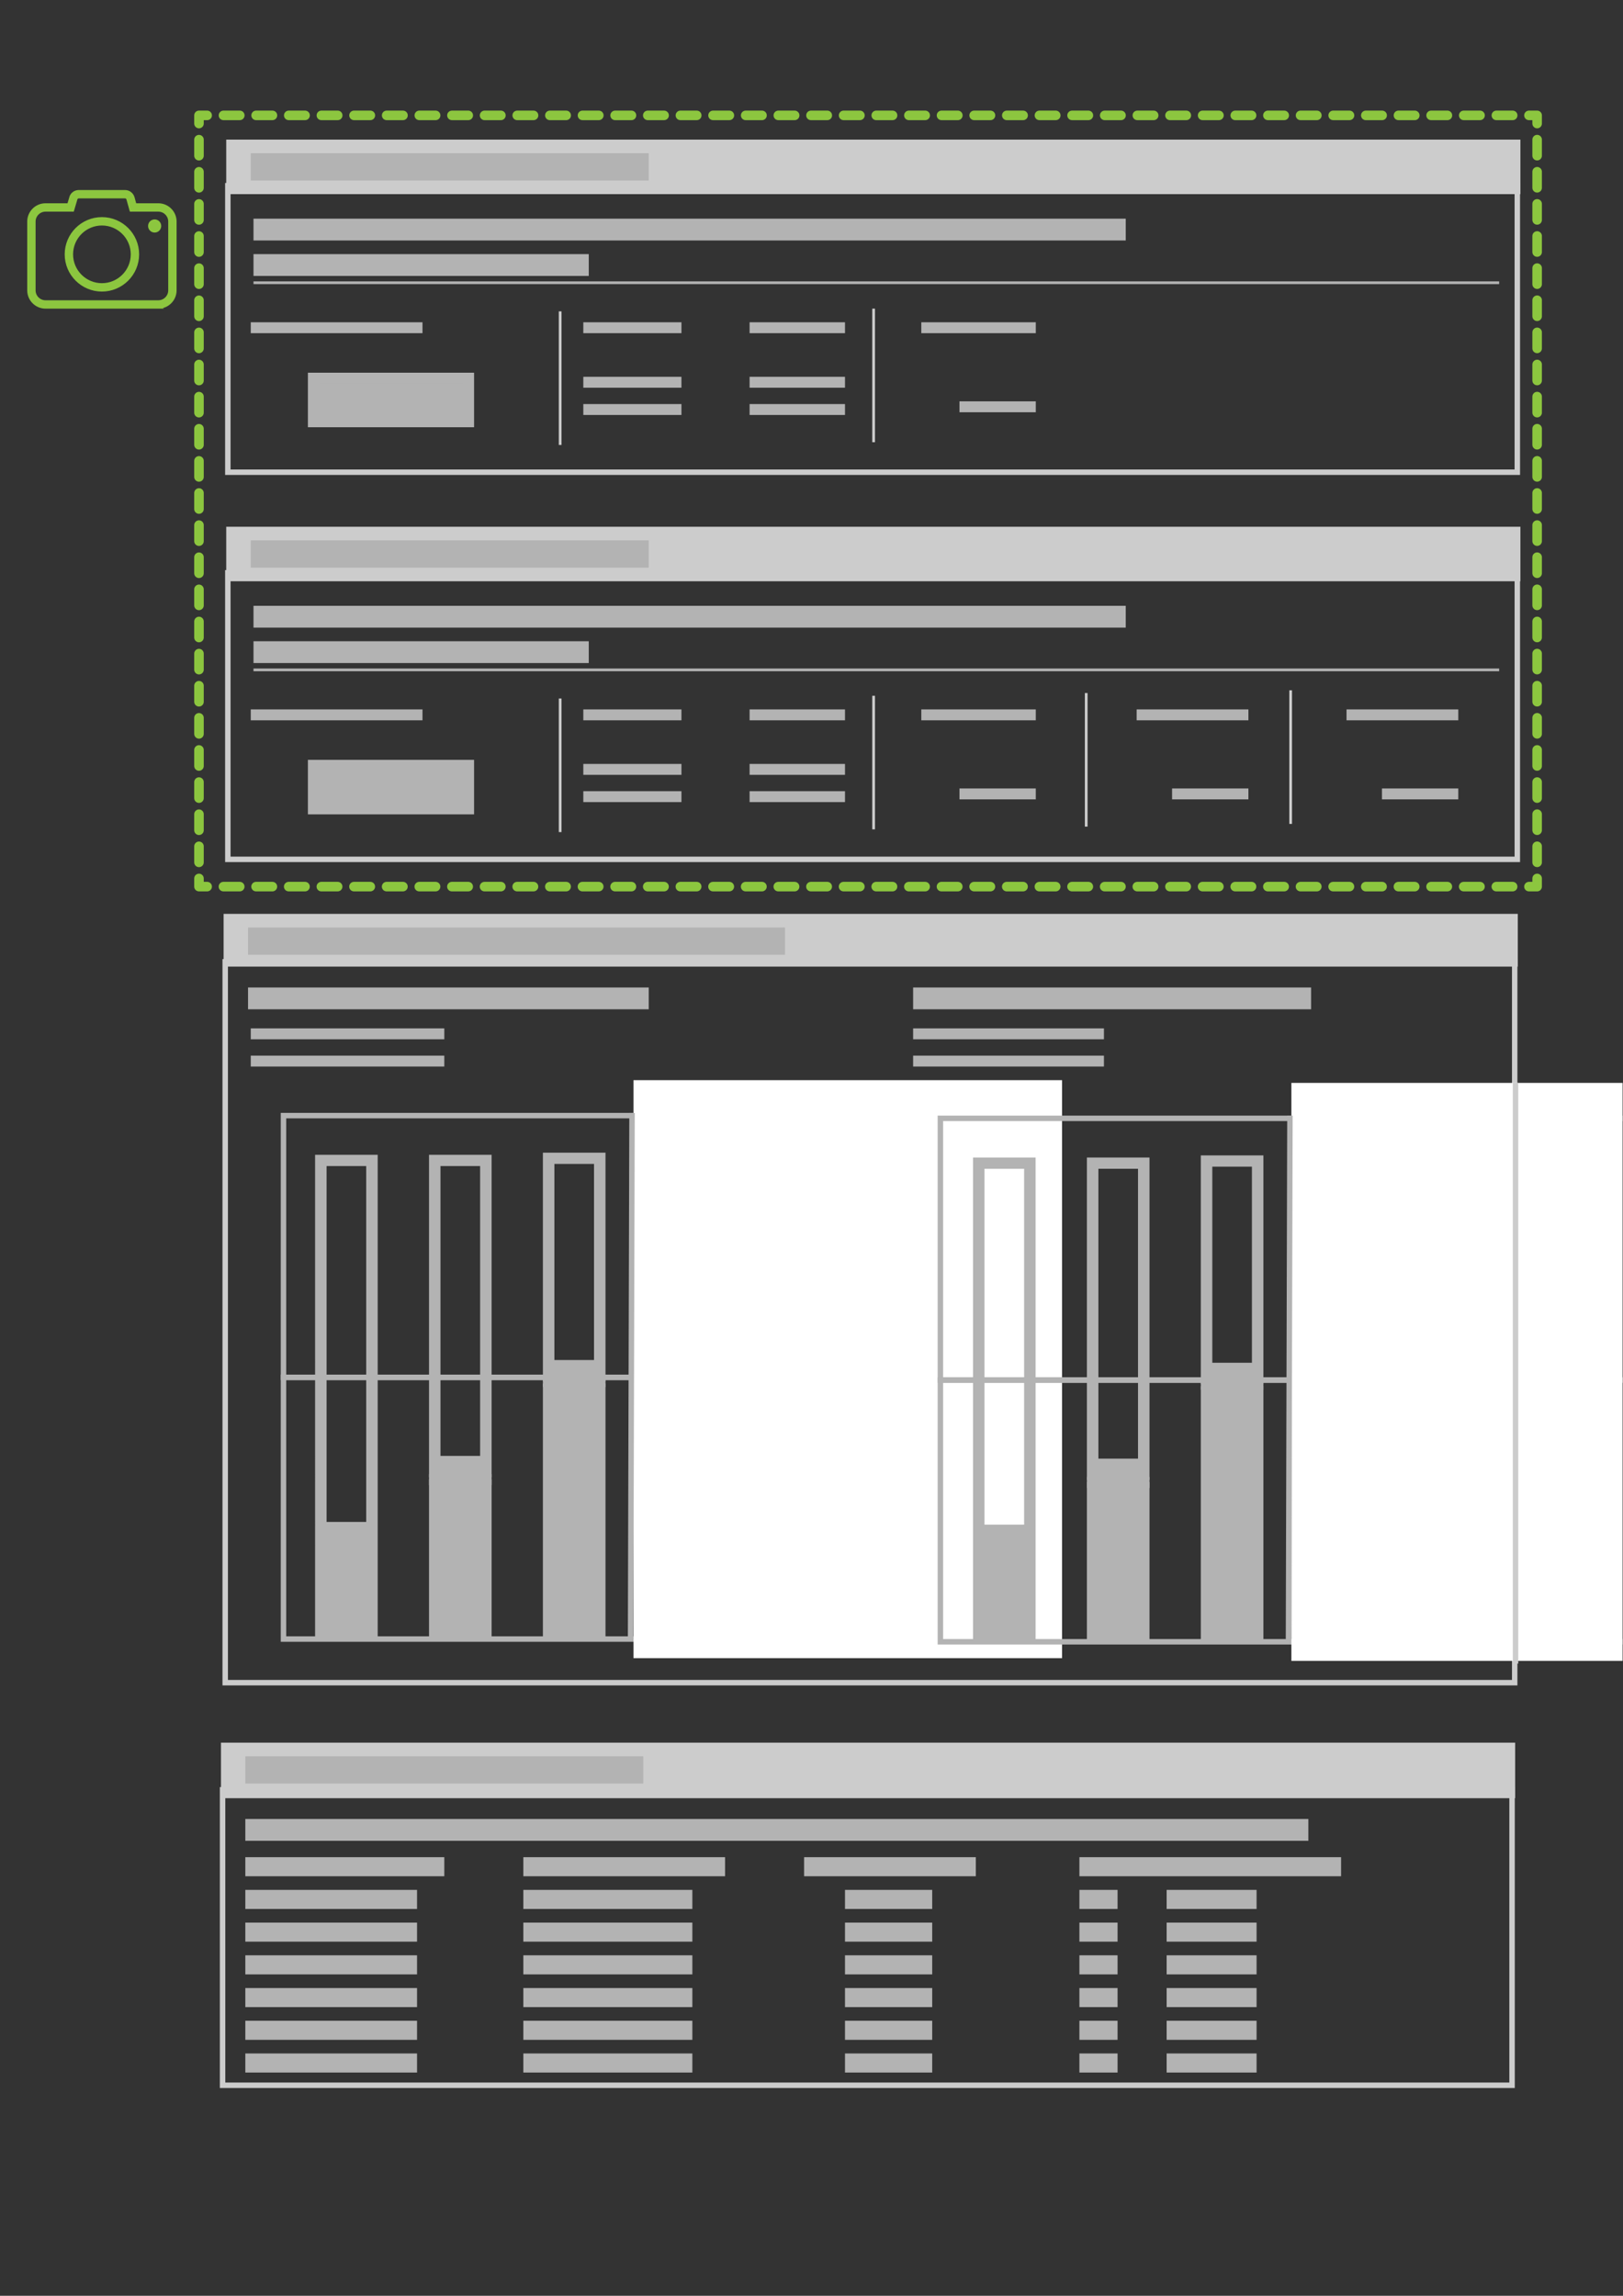 <?xml version="1.0" encoding="UTF-8" standalone="no"?>
<svg
   xmlns:dc="http://purl.org/dc/elements/1.1/"
   xmlns:cc="http://creativecommons.org/ns#"
   xmlns:rdf="http://www.w3.org/1999/02/22-rdf-syntax-ns#"
   xmlns:svg="http://www.w3.org/2000/svg"
   xmlns="http://www.w3.org/2000/svg"
   viewBox="0 0 793.707 1122.52"
   height="1122.52"
   width="793.707"
   xml:space="preserve"
   id="svg2"
   version="1.1"><rect x="0" y="0" width="793.707" height="1122.52" fill="#333333" stroke="none"/><defs
     id="defs6"><clipPath
       id="clipPath50"
       clipPathUnits="userSpaceOnUse"><path
         id="path48"
         d="M 0,841.89 H 595.28 V 0 H 0 Z" /></clipPath></defs><g
     transform="matrix(1.333,0,0,-1.333,0,1122.52)"
     id="g10"><g
       transform="translate(563.929,519.89)"
       id="g12"><path
         id="path14"
         style="fill:none;stroke:#8cc63f;stroke-width:3.5;stroke-linecap:round;stroke-linejoin:round;stroke-miterlimit:4;stroke-dasharray:none;stroke-opacity:1"
         d="M 0,0 V -3 H -3" /></g><g
       transform="translate(554.942,516.89)"
       id="g16"><path
         id="path18"
         style="fill:none;stroke:#8cc63f;stroke-width:3.5;stroke-linecap:round;stroke-linejoin:round;stroke-miterlimit:4;stroke-dasharray:5.987, 5.987;stroke-dashoffset:0;stroke-opacity:1"
         d="M 0,0 H -475.949" /></g><g
       transform="translate(76,516.89)"
       id="g20"><path
         id="path22"
         style="fill:none;stroke:#8cc63f;stroke-width:3.5;stroke-linecap:round;stroke-linejoin:round;stroke-miterlimit:4;stroke-dasharray:none;stroke-opacity:1"
         d="M 0,0 H -3 V 3" /></g><g
       transform="translate(73,525.781)"
       id="g24"><path
         id="path26"
         style="fill:none;stroke:#8cc63f;stroke-width:3.5;stroke-linecap:round;stroke-linejoin:round;stroke-miterlimit:4;stroke-dasharray:5.891, 5.891;stroke-dashoffset:0;stroke-opacity:1"
         d="M 0,0 V 268.053" /></g><g
       transform="translate(73,796.779)"
       id="g28"><path
         id="path30"
         style="fill:none;stroke:#8cc63f;stroke-width:3.5;stroke-linecap:round;stroke-linejoin:round;stroke-miterlimit:4;stroke-dasharray:none;stroke-opacity:1"
         d="M 0,0 V 3 H 3" /></g><g
       transform="translate(81.987,799.779)"
       id="g32"><path
         id="path34"
         style="fill:none;stroke:#8cc63f;stroke-width:3.5;stroke-linecap:round;stroke-linejoin:round;stroke-miterlimit:4;stroke-dasharray:5.987, 5.987;stroke-dashoffset:0;stroke-opacity:1"
         d="M 0,0 H 475.949" /></g><g
       transform="translate(560.929,799.779)"
       id="g36"><path
         id="path38"
         style="fill:none;stroke:#8cc63f;stroke-width:3.5;stroke-linecap:round;stroke-linejoin:round;stroke-miterlimit:4;stroke-dasharray:none;stroke-opacity:1"
         d="M 0,0 H 3 V -3" /></g><g
       transform="translate(563.929,790.888)"
       id="g40"><path
         id="path42"
         style="fill:none;stroke:#8cc63f;stroke-width:3.5;stroke-linecap:round;stroke-linejoin:round;stroke-miterlimit:4;stroke-dasharray:5.891, 5.891;stroke-dashoffset:0;stroke-opacity:1"
         d="M 0,0 V -268.053" /></g><g
       id="g44"><g
         clip-path="url(#clipPath50)"
         id="g46"><g
           transform="translate(56.735,761.122)"
           id="g52"><path
             id="path54"
             style="fill:#8cc63f;fill-opacity:1;fill-rule:nonzero;stroke:none"
             d="m 0,0 c -1.057,0 -1.912,-0.857 -1.912,-1.912 0,-1.056 0.855,-1.912 1.912,-1.912 1.056,0 1.911,0.856 1.911,1.912 C 1.91,-0.857 1.055,0 0,0 m -19.345,-1.235 c -6.11,0 -11.082,-4.971 -11.082,-11.081 0,-6.111 4.972,-11.08 11.082,-11.08 6.109,0 11.079,4.97 11.079,11.08 0,6.11 -4.971,11.081 -11.079,11.081 m 0,-24.235 c -7.253,0 -13.155,5.9 -13.155,13.153 0,7.253 5.901,13.153 13.155,13.153 7.252,0 13.152,-5.901 13.152,-13.153 0,-7.252 -5.9,-13.153 -13.152,-13.153 M -40.031,3.847 c -2.286,0 -4.145,-1.859 -4.145,-4.146 v -25.218 c 0,-2.286 1.859,-4.145 4.145,-4.145 H 1.338 c 2.286,0 4.145,1.859 4.145,4.145 v 25.218 c 0,2.287 -1.859,4.146 -4.145,4.146 H -8.713 l -1.135,4.047 c -0.104,0.471 -0.528,0.811 -1.009,0.811 h -16.98 c -0.488,0 -0.903,-0.333 -1.01,-0.812 L -30.044,3.847 Z M 1.338,-31.735 h -41.369 c -3.429,0 -6.218,2.789 -6.218,6.218 v 25.218 c 0,3.43 2.789,6.219 6.218,6.219 h 8.441 l 0.739,2.492 c 0.302,1.364 1.549,2.365 3.015,2.365 h 16.98 c 1.425,0 2.686,-0.996 3.02,-2.377 l 0.02,-0.085 0.673,-2.395 h 8.482 c 3.429,0 6.218,-2.789 6.218,-6.218 v -25.218 c -0.001,-3.43 -2.791,-6.219 -6.219,-6.219" /></g><g
           transform="translate(56.735,761.122)"
           id="g56"><path
             id="path58"
             style="fill:none;stroke:#8cc63f;stroke-width:1;stroke-linecap:butt;stroke-linejoin:miter;stroke-miterlimit:10;stroke-dasharray:none;stroke-opacity:1"
             d="m 0,0 c -1.057,0 -1.912,-0.857 -1.912,-1.912 0,-1.056 0.855,-1.912 1.912,-1.912 1.056,0 1.911,0.856 1.911,1.912 C 1.91,-0.857 1.055,0 0,0 Z m -19.345,-1.235 c -6.11,0 -11.082,-4.971 -11.082,-11.081 0,-6.111 4.972,-11.08 11.082,-11.08 6.109,0 11.079,4.97 11.079,11.08 0,6.11 -4.971,11.081 -11.079,11.081 z m 0,-24.235 c -7.253,0 -13.155,5.9 -13.155,13.153 0,7.253 5.901,13.153 13.155,13.153 7.252,0 13.152,-5.901 13.152,-13.153 0,-7.252 -5.9,-13.153 -13.152,-13.153 z M -40.031,3.847 c -2.286,0 -4.145,-1.859 -4.145,-4.146 v -25.218 c 0,-2.286 1.859,-4.145 4.145,-4.145 H 1.338 c 2.286,0 4.145,1.859 4.145,4.145 v 25.218 c 0,2.287 -1.859,4.146 -4.145,4.146 H -8.713 l -1.135,4.047 c -0.104,0.471 -0.528,0.811 -1.009,0.811 h -16.98 c -0.488,0 -0.903,-0.333 -1.01,-0.812 L -30.044,3.847 Z M 1.338,-31.735 h -41.369 c -3.429,0 -6.218,2.789 -6.218,6.218 v 25.218 c 0,3.43 2.789,6.219 6.218,6.219 h 8.441 l 0.739,2.492 c 0.302,1.364 1.549,2.365 3.015,2.365 h 16.98 c 1.425,0 2.686,-0.996 3.02,-2.377 l 0.02,-0.085 0.673,-2.395 h 8.482 c 3.429,0 6.218,-2.789 6.218,-6.218 v -25.218 c -0.001,-3.43 -2.791,-6.219 -6.219,-6.219 z" /></g><path
           id="path60"
           style="fill:#cccccc;fill-opacity:1;fill-rule:nonzero;stroke:#cccccc;stroke-width:8;stroke-linecap:butt;stroke-linejoin:miter;stroke-miterlimit:10;stroke-dasharray:none;stroke-opacity:1"
           d="M 553.792,774.89 H 86.998 v 12 h 466.794 z" /><path
           id="path62"
           style="fill:none;stroke:#cccccc;stroke-width:2;stroke-linecap:butt;stroke-linejoin:miter;stroke-miterlimit:10;stroke-dasharray:none;stroke-opacity:1"
           d="M 556.66,668.89 H 83.588 V 773.988 H 556.66 Z" /><g
           transform="translate(205.5,727.89)"
           id="g64"><path
             id="path66"
             style="fill:none;stroke:#cccccc;stroke-width:1;stroke-linecap:butt;stroke-linejoin:miter;stroke-miterlimit:10;stroke-dasharray:none;stroke-opacity:1"
             d="M 0,0 V -49" /></g><g
           transform="translate(380,721.89)"
           id="g68"><path
             id="path70"
             style="fill:#b3b3b3;fill-opacity:1;fill-rule:nonzero;stroke:#b3b3b3;stroke-width:4;stroke-linecap:butt;stroke-linejoin:miter;stroke-miterlimit:10;stroke-dasharray:none;stroke-opacity:1"
             d="M 0,0 H -42" /></g><g
           transform="translate(380,692.89)"
           id="g72"><path
             id="path74"
             style="fill:#b3b3b3;fill-opacity:1;fill-rule:nonzero;stroke:#b3b3b3;stroke-width:4;stroke-linecap:butt;stroke-linejoin:miter;stroke-miterlimit:10;stroke-dasharray:none;stroke-opacity:1"
             d="M 0,0 H -28" /></g><g
           transform="translate(155,721.89)"
           id="g76"><path
             id="path78"
             style="fill:#b3b3b3;fill-opacity:1;fill-rule:nonzero;stroke:#b3b3b3;stroke-width:4;stroke-linecap:butt;stroke-linejoin:miter;stroke-miterlimit:10;stroke-dasharray:none;stroke-opacity:1"
             d="M 0,0 H -63" /></g><g
           transform="translate(92,780.89)"
           id="g80"><path
             id="path82"
             style="fill:#b3b3b3;fill-opacity:1;fill-rule:nonzero;stroke:#b3b3b3;stroke-width:10;stroke-linecap:butt;stroke-linejoin:miter;stroke-miterlimit:10;stroke-dasharray:none;stroke-opacity:1"
             d="M 0,0 H 146" /></g><path
           id="path84"
           style="fill:#cccccc;fill-opacity:1;fill-rule:nonzero;stroke:#cccccc;stroke-width:8;stroke-linecap:butt;stroke-linejoin:miter;stroke-miterlimit:10;stroke-dasharray:none;stroke-opacity:1"
           d="M 551.862,186.517 H 85.068 v 12.373 h 466.794 z" /><path
           id="path86"
           style="fill:none;stroke:#cccccc;stroke-width:2;stroke-linecap:butt;stroke-linejoin:miter;stroke-miterlimit:10;stroke-dasharray:none;stroke-opacity:1"
           d="M 554.729,77.223 H 81.657 v 108.363 h 473.072 z" /><g
           transform="translate(163,157.39)"
           id="g88"><path
             id="path90"
             style="fill:#b3b3b3;fill-opacity:1;fill-rule:nonzero;stroke:#b3b3b3;stroke-width:7;stroke-linecap:butt;stroke-linejoin:miter;stroke-miterlimit:10;stroke-dasharray:none;stroke-opacity:1"
             d="M 0,0 H -73" /></g><g
           transform="translate(153,145.39)"
           id="g92"><path
             id="path94"
             style="fill:#b3b3b3;fill-opacity:1;fill-rule:nonzero;stroke:#b3b3b3;stroke-width:7;stroke-linecap:butt;stroke-linejoin:miter;stroke-miterlimit:10;stroke-dasharray:none;stroke-opacity:1"
             d="M 0,0 H -63" /></g><g
           transform="translate(153,121.39)"
           id="g96"><path
             id="path98"
             style="fill:#b3b3b3;fill-opacity:1;fill-rule:nonzero;stroke:#b3b3b3;stroke-width:7;stroke-linecap:butt;stroke-linejoin:miter;stroke-miterlimit:10;stroke-dasharray:none;stroke-opacity:1"
             d="M 0,0 H -63" /></g><g
           transform="translate(153,133.39)"
           id="g100"><path
             id="path102"
             style="fill:#b3b3b3;fill-opacity:1;fill-rule:nonzero;stroke:#b3b3b3;stroke-width:7;stroke-linecap:butt;stroke-linejoin:miter;stroke-miterlimit:10;stroke-dasharray:none;stroke-opacity:1"
             d="M 0,0 H -63" /></g><g
           transform="translate(153,109.39)"
           id="g104"><path
             id="path106"
             style="fill:#b3b3b3;fill-opacity:1;fill-rule:nonzero;stroke:#b3b3b3;stroke-width:7;stroke-linecap:butt;stroke-linejoin:miter;stroke-miterlimit:10;stroke-dasharray:none;stroke-opacity:1"
             d="M 0,0 H -63" /></g><g
           transform="translate(153,85.39)"
           id="g108"><path
             id="path110"
             style="fill:#b3b3b3;fill-opacity:1;fill-rule:nonzero;stroke:#b3b3b3;stroke-width:7;stroke-linecap:butt;stroke-linejoin:miter;stroke-miterlimit:10;stroke-dasharray:none;stroke-opacity:1"
             d="M 0,0 H -63" /></g><g
           transform="translate(153,97.39)"
           id="g112"><path
             id="path114"
             style="fill:#b3b3b3;fill-opacity:1;fill-rule:nonzero;stroke:#b3b3b3;stroke-width:7;stroke-linecap:butt;stroke-linejoin:miter;stroke-miterlimit:10;stroke-dasharray:none;stroke-opacity:1"
             d="M 0,0 H -63" /></g><g
           transform="translate(90,192.89)"
           id="g116"><path
             id="path118"
             style="fill:#b3b3b3;fill-opacity:1;fill-rule:nonzero;stroke:#b3b3b3;stroke-width:10;stroke-linecap:butt;stroke-linejoin:miter;stroke-miterlimit:10;stroke-dasharray:none;stroke-opacity:1"
             d="M 0,0 H 146" /></g><g
           transform="translate(93,757.89)"
           id="g120"><path
             id="path122"
             style="fill:#b3b3b3;fill-opacity:1;fill-rule:nonzero;stroke:#b3b3b3;stroke-width:8;stroke-linecap:butt;stroke-linejoin:miter;stroke-miterlimit:10;stroke-dasharray:none;stroke-opacity:1"
             d="M 0,0 H 320" /></g><g
           transform="translate(93,744.89)"
           id="g124"><path
             id="path126"
             style="fill:#b3b3b3;fill-opacity:1;fill-rule:nonzero;stroke:#b3b3b3;stroke-width:8;stroke-linecap:butt;stroke-linejoin:miter;stroke-miterlimit:10;stroke-dasharray:none;stroke-opacity:1"
             d="M 0,0 H 123" /></g><g
           transform="translate(93,738.39)"
           id="g128"><path
             id="path130"
             style="fill:#b3b3b3;fill-opacity:1;fill-rule:nonzero;stroke:#b3b3b3;stroke-width:1;stroke-linecap:butt;stroke-linejoin:miter;stroke-miterlimit:10;stroke-dasharray:none;stroke-opacity:1"
             d="M 0,0 H 457" /></g><g
           transform="translate(320.5,728.89)"
           id="g132"><path
             id="path134"
             style="fill:none;stroke:#cccccc;stroke-width:1;stroke-linecap:butt;stroke-linejoin:miter;stroke-miterlimit:10;stroke-dasharray:none;stroke-opacity:1"
             d="M 0,0 V -49" /></g><g
           transform="translate(250,721.89)"
           id="g136"><path
             id="path138"
             style="fill:#b3b3b3;fill-opacity:1;fill-rule:nonzero;stroke:#b3b3b3;stroke-width:4;stroke-linecap:butt;stroke-linejoin:miter;stroke-miterlimit:10;stroke-dasharray:none;stroke-opacity:1"
             d="M 0,0 H -36" /></g><g
           transform="translate(310,721.89)"
           id="g140"><path
             id="path142"
             style="fill:#b3b3b3;fill-opacity:1;fill-rule:nonzero;stroke:#b3b3b3;stroke-width:4;stroke-linecap:butt;stroke-linejoin:miter;stroke-miterlimit:10;stroke-dasharray:none;stroke-opacity:1"
             d="M 0,0 H -35" /></g><g
           transform="translate(250,701.89)"
           id="g144"><path
             id="path146"
             style="fill:#b3b3b3;fill-opacity:1;fill-rule:nonzero;stroke:#b3b3b3;stroke-width:4;stroke-linecap:butt;stroke-linejoin:miter;stroke-miterlimit:10;stroke-dasharray:none;stroke-opacity:1"
             d="M 0,0 H -36" /></g><g
           transform="translate(310,701.89)"
           id="g148"><path
             id="path150"
             style="fill:#b3b3b3;fill-opacity:1;fill-rule:nonzero;stroke:#b3b3b3;stroke-width:4;stroke-linecap:butt;stroke-linejoin:miter;stroke-miterlimit:10;stroke-dasharray:none;stroke-opacity:1"
             d="M 0,0 H -35" /></g><g
           transform="translate(250,691.89)"
           id="g152"><path
             id="path154"
             style="fill:#b3b3b3;fill-opacity:1;fill-rule:nonzero;stroke:#b3b3b3;stroke-width:4;stroke-linecap:butt;stroke-linejoin:miter;stroke-miterlimit:10;stroke-dasharray:none;stroke-opacity:1"
             d="M 0,0 H -36" /></g><g
           transform="translate(310,691.89)"
           id="g156"><path
             id="path158"
             style="fill:#b3b3b3;fill-opacity:1;fill-rule:nonzero;stroke:#b3b3b3;stroke-width:4;stroke-linecap:butt;stroke-linejoin:miter;stroke-miterlimit:10;stroke-dasharray:none;stroke-opacity:1"
             d="M 0,0 H -35" /></g><path
           id="path160"
           style="fill:#b3b3b3;fill-opacity:1;fill-rule:nonzero;stroke:#b3b3b3;stroke-width:4;stroke-linecap:butt;stroke-linejoin:miter;stroke-miterlimit:10;stroke-dasharray:none;stroke-opacity:1"
           d="m 171.925,687.39 h -56.962 v 16 h 56.962 z" /><path
           id="path162"
           style="fill:#cccccc;fill-opacity:1;fill-rule:nonzero;stroke:#cccccc;stroke-width:8;stroke-linecap:butt;stroke-linejoin:miter;stroke-miterlimit:10;stroke-dasharray:none;stroke-opacity:1"
           d="M 553.792,632.89 H 86.998 v 12 h 466.794 z" /><path
           id="path164"
           style="fill:none;stroke:#cccccc;stroke-width:2;stroke-linecap:butt;stroke-linejoin:miter;stroke-miterlimit:10;stroke-dasharray:none;stroke-opacity:1"
           d="M 556.66,526.89 H 83.588 V 631.988 H 556.66 Z" /><g
           transform="translate(205.5,585.89)"
           id="g166"><path
             id="path168"
             style="fill:none;stroke:#cccccc;stroke-width:1;stroke-linecap:butt;stroke-linejoin:miter;stroke-miterlimit:10;stroke-dasharray:none;stroke-opacity:1"
             d="M 0,0 V -49" /></g><g
           transform="translate(380,579.89)"
           id="g170"><path
             id="path172"
             style="fill:#b3b3b3;fill-opacity:1;fill-rule:nonzero;stroke:#b3b3b3;stroke-width:4;stroke-linecap:butt;stroke-linejoin:miter;stroke-miterlimit:10;stroke-dasharray:none;stroke-opacity:1"
             d="M 0,0 H -42" /></g><g
           transform="translate(380,550.89)"
           id="g174"><path
             id="path176"
             style="fill:#b3b3b3;fill-opacity:1;fill-rule:nonzero;stroke:#b3b3b3;stroke-width:4;stroke-linecap:butt;stroke-linejoin:miter;stroke-miterlimit:10;stroke-dasharray:none;stroke-opacity:1"
             d="M 0,0 H -28" /></g><g
           transform="translate(155,579.89)"
           id="g178"><path
             id="path180"
             style="fill:#b3b3b3;fill-opacity:1;fill-rule:nonzero;stroke:#b3b3b3;stroke-width:4;stroke-linecap:butt;stroke-linejoin:miter;stroke-miterlimit:10;stroke-dasharray:none;stroke-opacity:1"
             d="M 0,0 H -63" /></g><g
           transform="translate(92,638.89)"
           id="g182"><path
             id="path184"
             style="fill:#b3b3b3;fill-opacity:1;fill-rule:nonzero;stroke:#b3b3b3;stroke-width:10;stroke-linecap:butt;stroke-linejoin:miter;stroke-miterlimit:10;stroke-dasharray:none;stroke-opacity:1"
             d="M 0,0 H 146" /></g><g
           transform="translate(93,615.89)"
           id="g186"><path
             id="path188"
             style="fill:#b3b3b3;fill-opacity:1;fill-rule:nonzero;stroke:#b3b3b3;stroke-width:8;stroke-linecap:butt;stroke-linejoin:miter;stroke-miterlimit:10;stroke-dasharray:none;stroke-opacity:1"
             d="M 0,0 H 320" /></g><g
           transform="translate(93,602.89)"
           id="g190"><path
             id="path192"
             style="fill:#b3b3b3;fill-opacity:1;fill-rule:nonzero;stroke:#b3b3b3;stroke-width:8;stroke-linecap:butt;stroke-linejoin:miter;stroke-miterlimit:10;stroke-dasharray:none;stroke-opacity:1"
             d="M 0,0 H 123" /></g><g
           transform="translate(93,596.39)"
           id="g194"><path
             id="path196"
             style="fill:#b3b3b3;fill-opacity:1;fill-rule:nonzero;stroke:#b3b3b3;stroke-width:1;stroke-linecap:butt;stroke-linejoin:miter;stroke-miterlimit:10;stroke-dasharray:none;stroke-opacity:1"
             d="M 0,0 H 457" /></g><g
           transform="translate(320.5,586.89)"
           id="g198"><path
             id="path200"
             style="fill:none;stroke:#cccccc;stroke-width:1;stroke-linecap:butt;stroke-linejoin:miter;stroke-miterlimit:10;stroke-dasharray:none;stroke-opacity:1"
             d="M 0,0 V -49" /></g><g
           transform="translate(250,579.89)"
           id="g202"><path
             id="path204"
             style="fill:#b3b3b3;fill-opacity:1;fill-rule:nonzero;stroke:#b3b3b3;stroke-width:4;stroke-linecap:butt;stroke-linejoin:miter;stroke-miterlimit:10;stroke-dasharray:none;stroke-opacity:1"
             d="M 0,0 H -36" /></g><g
           transform="translate(310,579.89)"
           id="g206"><path
             id="path208"
             style="fill:#b3b3b3;fill-opacity:1;fill-rule:nonzero;stroke:#b3b3b3;stroke-width:4;stroke-linecap:butt;stroke-linejoin:miter;stroke-miterlimit:10;stroke-dasharray:none;stroke-opacity:1"
             d="M 0,0 H -35" /></g><g
           transform="translate(250,559.89)"
           id="g210"><path
             id="path212"
             style="fill:#b3b3b3;fill-opacity:1;fill-rule:nonzero;stroke:#b3b3b3;stroke-width:4;stroke-linecap:butt;stroke-linejoin:miter;stroke-miterlimit:10;stroke-dasharray:none;stroke-opacity:1"
             d="M 0,0 H -36" /></g><g
           transform="translate(310,559.89)"
           id="g214"><path
             id="path216"
             style="fill:#b3b3b3;fill-opacity:1;fill-rule:nonzero;stroke:#b3b3b3;stroke-width:4;stroke-linecap:butt;stroke-linejoin:miter;stroke-miterlimit:10;stroke-dasharray:none;stroke-opacity:1"
             d="M 0,0 H -35" /></g><g
           transform="translate(250,549.89)"
           id="g218"><path
             id="path220"
             style="fill:#b3b3b3;fill-opacity:1;fill-rule:nonzero;stroke:#b3b3b3;stroke-width:4;stroke-linecap:butt;stroke-linejoin:miter;stroke-miterlimit:10;stroke-dasharray:none;stroke-opacity:1"
             d="M 0,0 H -36" /></g><g
           transform="translate(310,549.89)"
           id="g222"><path
             id="path224"
             style="fill:#b3b3b3;fill-opacity:1;fill-rule:nonzero;stroke:#b3b3b3;stroke-width:4;stroke-linecap:butt;stroke-linejoin:miter;stroke-miterlimit:10;stroke-dasharray:none;stroke-opacity:1"
             d="M 0,0 H -35" /></g><path
           id="path226"
           style="fill:#b3b3b3;fill-opacity:1;fill-rule:nonzero;stroke:#b3b3b3;stroke-width:4;stroke-linecap:butt;stroke-linejoin:miter;stroke-miterlimit:10;stroke-dasharray:none;stroke-opacity:1"
           d="m 171.925,545.39 h -56.962 v 16 h 56.962 z" /><g
           transform="translate(398.5,587.89)"
           id="g228"><path
             id="path230"
             style="fill:none;stroke:#cccccc;stroke-width:1;stroke-linecap:butt;stroke-linejoin:miter;stroke-miterlimit:10;stroke-dasharray:none;stroke-opacity:1"
             d="M 0,0 V -49" /></g><g
           transform="translate(473.5,588.89)"
           id="g232"><path
             id="path234"
             style="fill:none;stroke:#cccccc;stroke-width:1;stroke-linecap:butt;stroke-linejoin:miter;stroke-miterlimit:10;stroke-dasharray:none;stroke-opacity:1"
             d="M 0,0 V -49" /></g><g
           transform="translate(458,579.89)"
           id="g236"><path
             id="path238"
             style="fill:#b3b3b3;fill-opacity:1;fill-rule:nonzero;stroke:#b3b3b3;stroke-width:4;stroke-linecap:butt;stroke-linejoin:miter;stroke-miterlimit:10;stroke-dasharray:none;stroke-opacity:1"
             d="M 0,0 H -41" /></g><g
           transform="translate(458,550.89)"
           id="g240"><path
             id="path242"
             style="fill:#b3b3b3;fill-opacity:1;fill-rule:nonzero;stroke:#b3b3b3;stroke-width:4;stroke-linecap:butt;stroke-linejoin:miter;stroke-miterlimit:10;stroke-dasharray:none;stroke-opacity:1"
             d="M 0,0 H -28" /></g><g
           transform="translate(535,579.89)"
           id="g244"><path
             id="path246"
             style="fill:#b3b3b3;fill-opacity:1;fill-rule:nonzero;stroke:#b3b3b3;stroke-width:4;stroke-linecap:butt;stroke-linejoin:miter;stroke-miterlimit:10;stroke-dasharray:none;stroke-opacity:1"
             d="M 0,0 H -41" /></g><g
           transform="translate(535,550.89)"
           id="g248"><path
             id="path250"
             style="fill:#b3b3b3;fill-opacity:1;fill-rule:nonzero;stroke:#b3b3b3;stroke-width:4;stroke-linecap:butt;stroke-linejoin:miter;stroke-miterlimit:10;stroke-dasharray:none;stroke-opacity:1"
             d="M 0,0 H -28" /></g><path
           id="path252"
           style="fill:#cccccc;fill-opacity:1;fill-rule:nonzero;stroke:#cccccc;stroke-width:8;stroke-linecap:butt;stroke-linejoin:miter;stroke-miterlimit:10;stroke-dasharray:none;stroke-opacity:1"
           d="M 552.827,491.544 H 86.033 v 11.346 h 466.794 z" /><path
           id="path254"
           style="fill:none;stroke:#cccccc;stroke-width:2;stroke-linecap:butt;stroke-linejoin:miter;stroke-miterlimit:10;stroke-dasharray:none;stroke-opacity:1"
           d="M 555.694,224.89 H 82.622 v 264.416 h 473.072 z" /><g
           transform="translate(91,496.89)"
           id="g256"><path
             id="path258"
             style="fill:#b3b3b3;fill-opacity:1;fill-rule:nonzero;stroke:#b3b3b3;stroke-width:10;stroke-linecap:butt;stroke-linejoin:miter;stroke-miterlimit:10;stroke-dasharray:none;stroke-opacity:1"
             d="M 0,0 H 197" /></g><g
           transform="translate(91,475.89)"
           id="g260"><path
             id="path262"
             style="fill:#b3b3b3;fill-opacity:1;fill-rule:nonzero;stroke:#b3b3b3;stroke-width:8;stroke-linecap:butt;stroke-linejoin:miter;stroke-miterlimit:10;stroke-dasharray:none;stroke-opacity:1"
             d="M 0,0 H 147" /></g><g
           transform="translate(335,475.89)"
           id="g264"><path
             id="path266"
             style="fill:#b3b3b3;fill-opacity:1;fill-rule:nonzero;stroke:#b3b3b3;stroke-width:8;stroke-linecap:butt;stroke-linejoin:miter;stroke-miterlimit:10;stroke-dasharray:none;stroke-opacity:1"
             d="M 0,0 H 146" /></g><g
           transform="translate(163,462.89)"
           id="g268"><path
             id="path270"
             style="fill:#b3b3b3;fill-opacity:1;fill-rule:nonzero;stroke:#b3b3b3;stroke-width:4;stroke-linecap:butt;stroke-linejoin:miter;stroke-miterlimit:10;stroke-dasharray:none;stroke-opacity:1"
             d="M 0,0 H -71" /></g><g
           transform="translate(163,452.89)"
           id="g272"><path
             id="path274"
             style="fill:#b3b3b3;fill-opacity:1;fill-rule:nonzero;stroke:#b3b3b3;stroke-width:4;stroke-linecap:butt;stroke-linejoin:miter;stroke-miterlimit:10;stroke-dasharray:none;stroke-opacity:1"
             d="M 0,0 H -71" /></g><g
           transform="translate(405,462.89)"
           id="g276"><path
             id="path278"
             style="fill:#b3b3b3;fill-opacity:1;fill-rule:nonzero;stroke:#b3b3b3;stroke-width:4;stroke-linecap:butt;stroke-linejoin:miter;stroke-miterlimit:10;stroke-dasharray:none;stroke-opacity:1"
             d="M 0,0 H -70" /></g><g
           transform="translate(405,452.89)"
           id="g280"><path
             id="path282"
             style="fill:#b3b3b3;fill-opacity:1;fill-rule:nonzero;stroke:#b3b3b3;stroke-width:4;stroke-linecap:butt;stroke-linejoin:miter;stroke-miterlimit:10;stroke-dasharray:none;stroke-opacity:1"
             d="M 0,0 H -70" /></g><path
           id="path284"
           style="fill:#b3b3b3;fill-opacity:1;fill-rule:nonzero;stroke:#b3b3b3;stroke-width:1;stroke-linecap:butt;stroke-linejoin:miter;stroke-miterlimit:10;stroke-dasharray:none;stroke-opacity:1"
           d="m 119.315,283.356 h 15.536 V 414.89 h -15.536 z m -3.214,134.661 h 21.964 V 274.661 h -21.964 z m 0,-176.856 h 21.964 v 33.6 h -21.964 z m 45.003,66.418 H 176.64 V 414.89 h -15.536 z m -3.215,110.438 h 21.964 V 300.74 h -21.964 z m 0,-176.856 h 21.964 v 57.823 h -21.964 z m 45.003,101.58 h 15.536 v 72.929 h -15.536 z m -3.215,76.058 h 21.964 v -82.896 h -21.964 z m 0,-176.857 h 21.964 v 92.204 h -21.964 z m 42.859,120.801 h 15.536 v 52.93 h -15.536 z m -3.214,56.056 h 21.964 v -62.894 h -21.964 z m 0,-176.857 h 21.964 v 114.056 h -21.964 z m 43.395,100.799 h 15.536 v 72.929 h -15.536 z m -3.214,76.058 h 21.964 V 337.76 h -21.964 z m 0,-176.857 h 21.964 v 92.204 h -21.964 z" /><path
           id="path286"
           style="fill:none;stroke:#b3b3b3;stroke-width:2;stroke-linecap:butt;stroke-linejoin:miter;stroke-miterlimit:10;stroke-dasharray:none;stroke-opacity:1"
           d="m 104,432.89 h 258 v -96 H 104 Z" /><g
           transform="translate(232,336.89)"
           id="g288"><path
             id="path290"
             style="fill:none;stroke:#b3b3b3;stroke-width:2;stroke-linecap:butt;stroke-linejoin:miter;stroke-miterlimit:10;stroke-dasharray:none;stroke-opacity:1"
             d="M 0,0 H 130 V -96 H 0" /></g><g
           transform="translate(232,240.89)"
           id="g292"><path
             id="path294"
             style="fill:none;stroke:#b3b3b3;stroke-width:2;stroke-linecap:butt;stroke-linejoin:miter;stroke-miterlimit:10;stroke-dasharray:none;stroke-opacity:1"
             d="M 0,0 H -128 V 96 H 0" /></g><path
           id="path296"
           style="fill:#ffffff;fill-opacity:1;fill-rule:nonzero;stroke:none"
           d="m 389.635,233.89 h -157.23 v 212 h 157.23 z" /><g
           transform="translate(231.875,433.89)"
           id="g298"><path
             id="path300"
             style="fill:none;stroke:#b3b3b3;stroke-width:2;stroke-linecap:butt;stroke-linejoin:miter;stroke-miterlimit:10;stroke-dasharray:none;stroke-opacity:1"
             d="M 0,0 -0.531,-193" /></g><path
           id="path302"
           style="fill:#b3b3b3;fill-opacity:1;fill-rule:nonzero;stroke:#b3b3b3;stroke-width:1;stroke-linecap:butt;stroke-linejoin:miter;stroke-miterlimit:10;stroke-dasharray:none;stroke-opacity:1"
           d="m 199.677,336.89 h 21.964 v -3.063 h -21.964 z" /><path
           id="path304"
           style="fill:#b3b3b3;fill-opacity:1;fill-rule:nonzero;stroke:#b3b3b3;stroke-width:1;stroke-linecap:butt;stroke-linejoin:miter;stroke-miterlimit:10;stroke-dasharray:none;stroke-opacity:1"
           d="m 157.889,300.89 h 21.964 v -3.063 h -21.964 z" /><path
           id="path306"
           style="fill:#b3b3b3;fill-opacity:1;fill-rule:nonzero;stroke:#b3b3b3;stroke-width:1;stroke-linecap:butt;stroke-linejoin:miter;stroke-miterlimit:10;stroke-dasharray:none;stroke-opacity:1"
           d="m 360.68,282.356 h 15.536 V 413.89 H 360.68 Z m -3.214,134.661 H 379.43 V 273.661 h -21.964 z m 0,-176.856 h 21.964 v 33.6 h -21.964 z m 45.002,66.418 h 15.536 V 413.89 h -15.536 z m -3.214,110.438 h 21.964 V 299.74 h -21.964 z m 0,-176.856 h 21.964 v 57.823 h -21.964 z m 45.003,101.58 h 15.536 v 72.929 h -15.536 z m -3.215,76.058 h 21.964 v -82.896 h -21.964 z m 0,-176.857 h 21.964 v 92.204 h -21.964 z m 42.859,120.801 h 15.536 v 52.93 h -15.536 z m -3.215,56.056 h 21.964 v -62.894 h -21.964 z m 0,-176.857 h 21.964 v 114.056 h -21.964 z m 43.396,100.799 h 15.536 v 72.929 h -15.536 z m -3.214,76.058 h 21.964 V 336.76 h -21.964 z m 0,-176.857 h 21.964 v 92.204 h -21.964 z" /><path
           id="path308"
           style="fill:none;stroke:#b3b3b3;stroke-width:2;stroke-linecap:butt;stroke-linejoin:miter;stroke-miterlimit:10;stroke-dasharray:none;stroke-opacity:1"
           d="m 345,431.89 h 258 v -96 H 345 Z" /><g
           transform="translate(474,335.89)"
           id="g310"><path
             id="path312"
             style="fill:none;stroke:#b3b3b3;stroke-width:2;stroke-linecap:butt;stroke-linejoin:miter;stroke-miterlimit:10;stroke-dasharray:none;stroke-opacity:1"
             d="M 0,0 H 129 V -96 H 0" /></g><g
           transform="translate(474,239.89)"
           id="g314"><path
             id="path316"
             style="fill:none;stroke:#b3b3b3;stroke-width:2;stroke-linecap:butt;stroke-linejoin:miter;stroke-miterlimit:10;stroke-dasharray:none;stroke-opacity:1"
             d="M 0,0 H -129 V 96 H 0" /></g><path
           id="path318"
           style="fill:#ffffff;fill-opacity:1;fill-rule:nonzero;stroke:none"
           d="M 631,232.89 H 473.77 v 212 H 631 Z" /><g
           transform="translate(473.239,432.89)"
           id="g320"><path
             id="path322"
             style="fill:none;stroke:#b3b3b3;stroke-width:2;stroke-linecap:butt;stroke-linejoin:miter;stroke-miterlimit:10;stroke-dasharray:none;stroke-opacity:1"
             d="M 0,0 -0.531,-193" /></g><path
           id="path324"
           style="fill:#b3b3b3;fill-opacity:1;fill-rule:nonzero;stroke:#b3b3b3;stroke-width:1;stroke-linecap:butt;stroke-linejoin:miter;stroke-miterlimit:10;stroke-dasharray:none;stroke-opacity:1"
           d="m 441.042,335.89 h 21.964 v -3.063 h -21.964 z" /><path
           id="path326"
           style="fill:#b3b3b3;fill-opacity:1;fill-rule:nonzero;stroke:#b3b3b3;stroke-width:1;stroke-linecap:butt;stroke-linejoin:miter;stroke-miterlimit:10;stroke-dasharray:none;stroke-opacity:1"
           d="m 399.254,299.89 h 21.964 v -3.063 h -21.964 z" /><g
           transform="translate(556,444.89)"
           id="g328"><path
             id="path330"
             style="fill:none;stroke:#cccccc;stroke-width:2;stroke-linecap:butt;stroke-linejoin:miter;stroke-miterlimit:10;stroke-dasharray:none;stroke-opacity:1"
             d="M 0,0 V -213" /></g><g
           transform="translate(90,170.89)"
           id="g332"><path
             id="path334"
             style="fill:#b3b3b3;fill-opacity:1;fill-rule:nonzero;stroke:#b3b3b3;stroke-width:8;stroke-linecap:butt;stroke-linejoin:miter;stroke-miterlimit:10;stroke-dasharray:none;stroke-opacity:1"
             d="M 0,0 H 390" /></g><g
           transform="translate(266,157.39)"
           id="g336"><path
             id="path338"
             style="fill:#b3b3b3;fill-opacity:1;fill-rule:nonzero;stroke:#b3b3b3;stroke-width:7;stroke-linecap:butt;stroke-linejoin:miter;stroke-miterlimit:10;stroke-dasharray:none;stroke-opacity:1"
             d="M 0,0 H -74" /></g><g
           transform="translate(254,145.39)"
           id="g340"><path
             id="path342"
             style="fill:#b3b3b3;fill-opacity:1;fill-rule:nonzero;stroke:#b3b3b3;stroke-width:7;stroke-linecap:butt;stroke-linejoin:miter;stroke-miterlimit:10;stroke-dasharray:none;stroke-opacity:1"
             d="M 0,0 H -62" /></g><g
           transform="translate(254,121.39)"
           id="g344"><path
             id="path346"
             style="fill:#b3b3b3;fill-opacity:1;fill-rule:nonzero;stroke:#b3b3b3;stroke-width:7;stroke-linecap:butt;stroke-linejoin:miter;stroke-miterlimit:10;stroke-dasharray:none;stroke-opacity:1"
             d="M 0,0 H -62" /></g><g
           transform="translate(254,133.39)"
           id="g348"><path
             id="path350"
             style="fill:#b3b3b3;fill-opacity:1;fill-rule:nonzero;stroke:#b3b3b3;stroke-width:7;stroke-linecap:butt;stroke-linejoin:miter;stroke-miterlimit:10;stroke-dasharray:none;stroke-opacity:1"
             d="M 0,0 H -62" /></g><g
           transform="translate(254,109.39)"
           id="g352"><path
             id="path354"
             style="fill:#b3b3b3;fill-opacity:1;fill-rule:nonzero;stroke:#b3b3b3;stroke-width:7;stroke-linecap:butt;stroke-linejoin:miter;stroke-miterlimit:10;stroke-dasharray:none;stroke-opacity:1"
             d="M 0,0 H -62" /></g><g
           transform="translate(254,85.39)"
           id="g356"><path
             id="path358"
             style="fill:#b3b3b3;fill-opacity:1;fill-rule:nonzero;stroke:#b3b3b3;stroke-width:7;stroke-linecap:butt;stroke-linejoin:miter;stroke-miterlimit:10;stroke-dasharray:none;stroke-opacity:1"
             d="M 0,0 H -62" /></g><g
           transform="translate(254,97.39)"
           id="g360"><path
             id="path362"
             style="fill:#b3b3b3;fill-opacity:1;fill-rule:nonzero;stroke:#b3b3b3;stroke-width:7;stroke-linecap:butt;stroke-linejoin:miter;stroke-miterlimit:10;stroke-dasharray:none;stroke-opacity:1"
             d="M 0,0 H -62" /></g><g
           transform="translate(358,157.39)"
           id="g364"><path
             id="path366"
             style="fill:#b3b3b3;fill-opacity:1;fill-rule:nonzero;stroke:#b3b3b3;stroke-width:7;stroke-linecap:butt;stroke-linejoin:miter;stroke-miterlimit:10;stroke-dasharray:none;stroke-opacity:1"
             d="M 0,0 H -63" /></g><g
           transform="translate(342,145.39)"
           id="g368"><path
             id="path370"
             style="fill:#b3b3b3;fill-opacity:1;fill-rule:nonzero;stroke:#b3b3b3;stroke-width:7;stroke-linecap:butt;stroke-linejoin:miter;stroke-miterlimit:10;stroke-dasharray:none;stroke-opacity:1"
             d="M 0,0 H -32" /></g><g
           transform="translate(342,121.39)"
           id="g372"><path
             id="path374"
             style="fill:#b3b3b3;fill-opacity:1;fill-rule:nonzero;stroke:#b3b3b3;stroke-width:7;stroke-linecap:butt;stroke-linejoin:miter;stroke-miterlimit:10;stroke-dasharray:none;stroke-opacity:1"
             d="M 0,0 H -32" /></g><g
           transform="translate(342,133.39)"
           id="g376"><path
             id="path378"
             style="fill:#b3b3b3;fill-opacity:1;fill-rule:nonzero;stroke:#b3b3b3;stroke-width:7;stroke-linecap:butt;stroke-linejoin:miter;stroke-miterlimit:10;stroke-dasharray:none;stroke-opacity:1"
             d="M 0,0 H -32" /></g><g
           transform="translate(342,109.39)"
           id="g380"><path
             id="path382"
             style="fill:#b3b3b3;fill-opacity:1;fill-rule:nonzero;stroke:#b3b3b3;stroke-width:7;stroke-linecap:butt;stroke-linejoin:miter;stroke-miterlimit:10;stroke-dasharray:none;stroke-opacity:1"
             d="M 0,0 H -32" /></g><g
           transform="translate(342,85.39)"
           id="g384"><path
             id="path386"
             style="fill:#b3b3b3;fill-opacity:1;fill-rule:nonzero;stroke:#b3b3b3;stroke-width:7;stroke-linecap:butt;stroke-linejoin:miter;stroke-miterlimit:10;stroke-dasharray:none;stroke-opacity:1"
             d="M 0,0 H -32" /></g><g
           transform="translate(342,97.39)"
           id="g388"><path
             id="path390"
             style="fill:#b3b3b3;fill-opacity:1;fill-rule:nonzero;stroke:#b3b3b3;stroke-width:7;stroke-linecap:butt;stroke-linejoin:miter;stroke-miterlimit:10;stroke-dasharray:none;stroke-opacity:1"
             d="M 0,0 H -32" /></g><g
           transform="translate(492,157.39)"
           id="g392"><path
             id="path394"
             style="fill:#b3b3b3;fill-opacity:1;fill-rule:nonzero;stroke:#b3b3b3;stroke-width:7;stroke-linecap:butt;stroke-linejoin:miter;stroke-miterlimit:10;stroke-dasharray:none;stroke-opacity:1"
             d="M 0,0 H -96" /></g><g
           transform="translate(410,145.39)"
           id="g396"><path
             id="path398"
             style="fill:#b3b3b3;fill-opacity:1;fill-rule:nonzero;stroke:#b3b3b3;stroke-width:7;stroke-linecap:butt;stroke-linejoin:miter;stroke-miterlimit:10;stroke-dasharray:none;stroke-opacity:1"
             d="M 0,0 H -14" /></g><g
           transform="translate(410,121.39)"
           id="g400"><path
             id="path402"
             style="fill:#b3b3b3;fill-opacity:1;fill-rule:nonzero;stroke:#b3b3b3;stroke-width:7;stroke-linecap:butt;stroke-linejoin:miter;stroke-miterlimit:10;stroke-dasharray:none;stroke-opacity:1"
             d="M 0,0 H -14" /></g><g
           transform="translate(410,133.39)"
           id="g404"><path
             id="path406"
             style="fill:#b3b3b3;fill-opacity:1;fill-rule:nonzero;stroke:#b3b3b3;stroke-width:7;stroke-linecap:butt;stroke-linejoin:miter;stroke-miterlimit:10;stroke-dasharray:none;stroke-opacity:1"
             d="M 0,0 H -14" /></g><g
           transform="translate(410,109.39)"
           id="g408"><path
             id="path410"
             style="fill:#b3b3b3;fill-opacity:1;fill-rule:nonzero;stroke:#b3b3b3;stroke-width:7;stroke-linecap:butt;stroke-linejoin:miter;stroke-miterlimit:10;stroke-dasharray:none;stroke-opacity:1"
             d="M 0,0 H -14" /></g><g
           transform="translate(410,85.39)"
           id="g412"><path
             id="path414"
             style="fill:#b3b3b3;fill-opacity:1;fill-rule:nonzero;stroke:#b3b3b3;stroke-width:7;stroke-linecap:butt;stroke-linejoin:miter;stroke-miterlimit:10;stroke-dasharray:none;stroke-opacity:1"
             d="M 0,0 H -14" /></g><g
           transform="translate(410,97.39)"
           id="g416"><path
             id="path418"
             style="fill:#b3b3b3;fill-opacity:1;fill-rule:nonzero;stroke:#b3b3b3;stroke-width:7;stroke-linecap:butt;stroke-linejoin:miter;stroke-miterlimit:10;stroke-dasharray:none;stroke-opacity:1"
             d="M 0,0 H -14" /></g><g
           transform="translate(461,145.39)"
           id="g420"><path
             id="path422"
             style="fill:#b3b3b3;fill-opacity:1;fill-rule:nonzero;stroke:#b3b3b3;stroke-width:7;stroke-linecap:butt;stroke-linejoin:miter;stroke-miterlimit:10;stroke-dasharray:none;stroke-opacity:1"
             d="M 0,0 H -33" /></g><g
           transform="translate(461,121.39)"
           id="g424"><path
             id="path426"
             style="fill:#b3b3b3;fill-opacity:1;fill-rule:nonzero;stroke:#b3b3b3;stroke-width:7;stroke-linecap:butt;stroke-linejoin:miter;stroke-miterlimit:10;stroke-dasharray:none;stroke-opacity:1"
             d="M 0,0 H -33" /></g><g
           transform="translate(461,133.39)"
           id="g428"><path
             id="path430"
             style="fill:#b3b3b3;fill-opacity:1;fill-rule:nonzero;stroke:#b3b3b3;stroke-width:7;stroke-linecap:butt;stroke-linejoin:miter;stroke-miterlimit:10;stroke-dasharray:none;stroke-opacity:1"
             d="M 0,0 H -33" /></g><g
           transform="translate(461,109.39)"
           id="g432"><path
             id="path434"
             style="fill:#b3b3b3;fill-opacity:1;fill-rule:nonzero;stroke:#b3b3b3;stroke-width:7;stroke-linecap:butt;stroke-linejoin:miter;stroke-miterlimit:10;stroke-dasharray:none;stroke-opacity:1"
             d="M 0,0 H -33" /></g><g
           transform="translate(461,85.39)"
           id="g436"><path
             id="path438"
             style="fill:#b3b3b3;fill-opacity:1;fill-rule:nonzero;stroke:#b3b3b3;stroke-width:7;stroke-linecap:butt;stroke-linejoin:miter;stroke-miterlimit:10;stroke-dasharray:none;stroke-opacity:1"
             d="M 0,0 H -33" /></g><g
           transform="translate(461,97.39)"
           id="g440"><path
             id="path442"
             style="fill:#b3b3b3;fill-opacity:1;fill-rule:nonzero;stroke:#b3b3b3;stroke-width:7;stroke-linecap:butt;stroke-linejoin:miter;stroke-miterlimit:10;stroke-dasharray:none;stroke-opacity:1"
             d="M 0,0 H -33" /></g></g></g></g></svg>